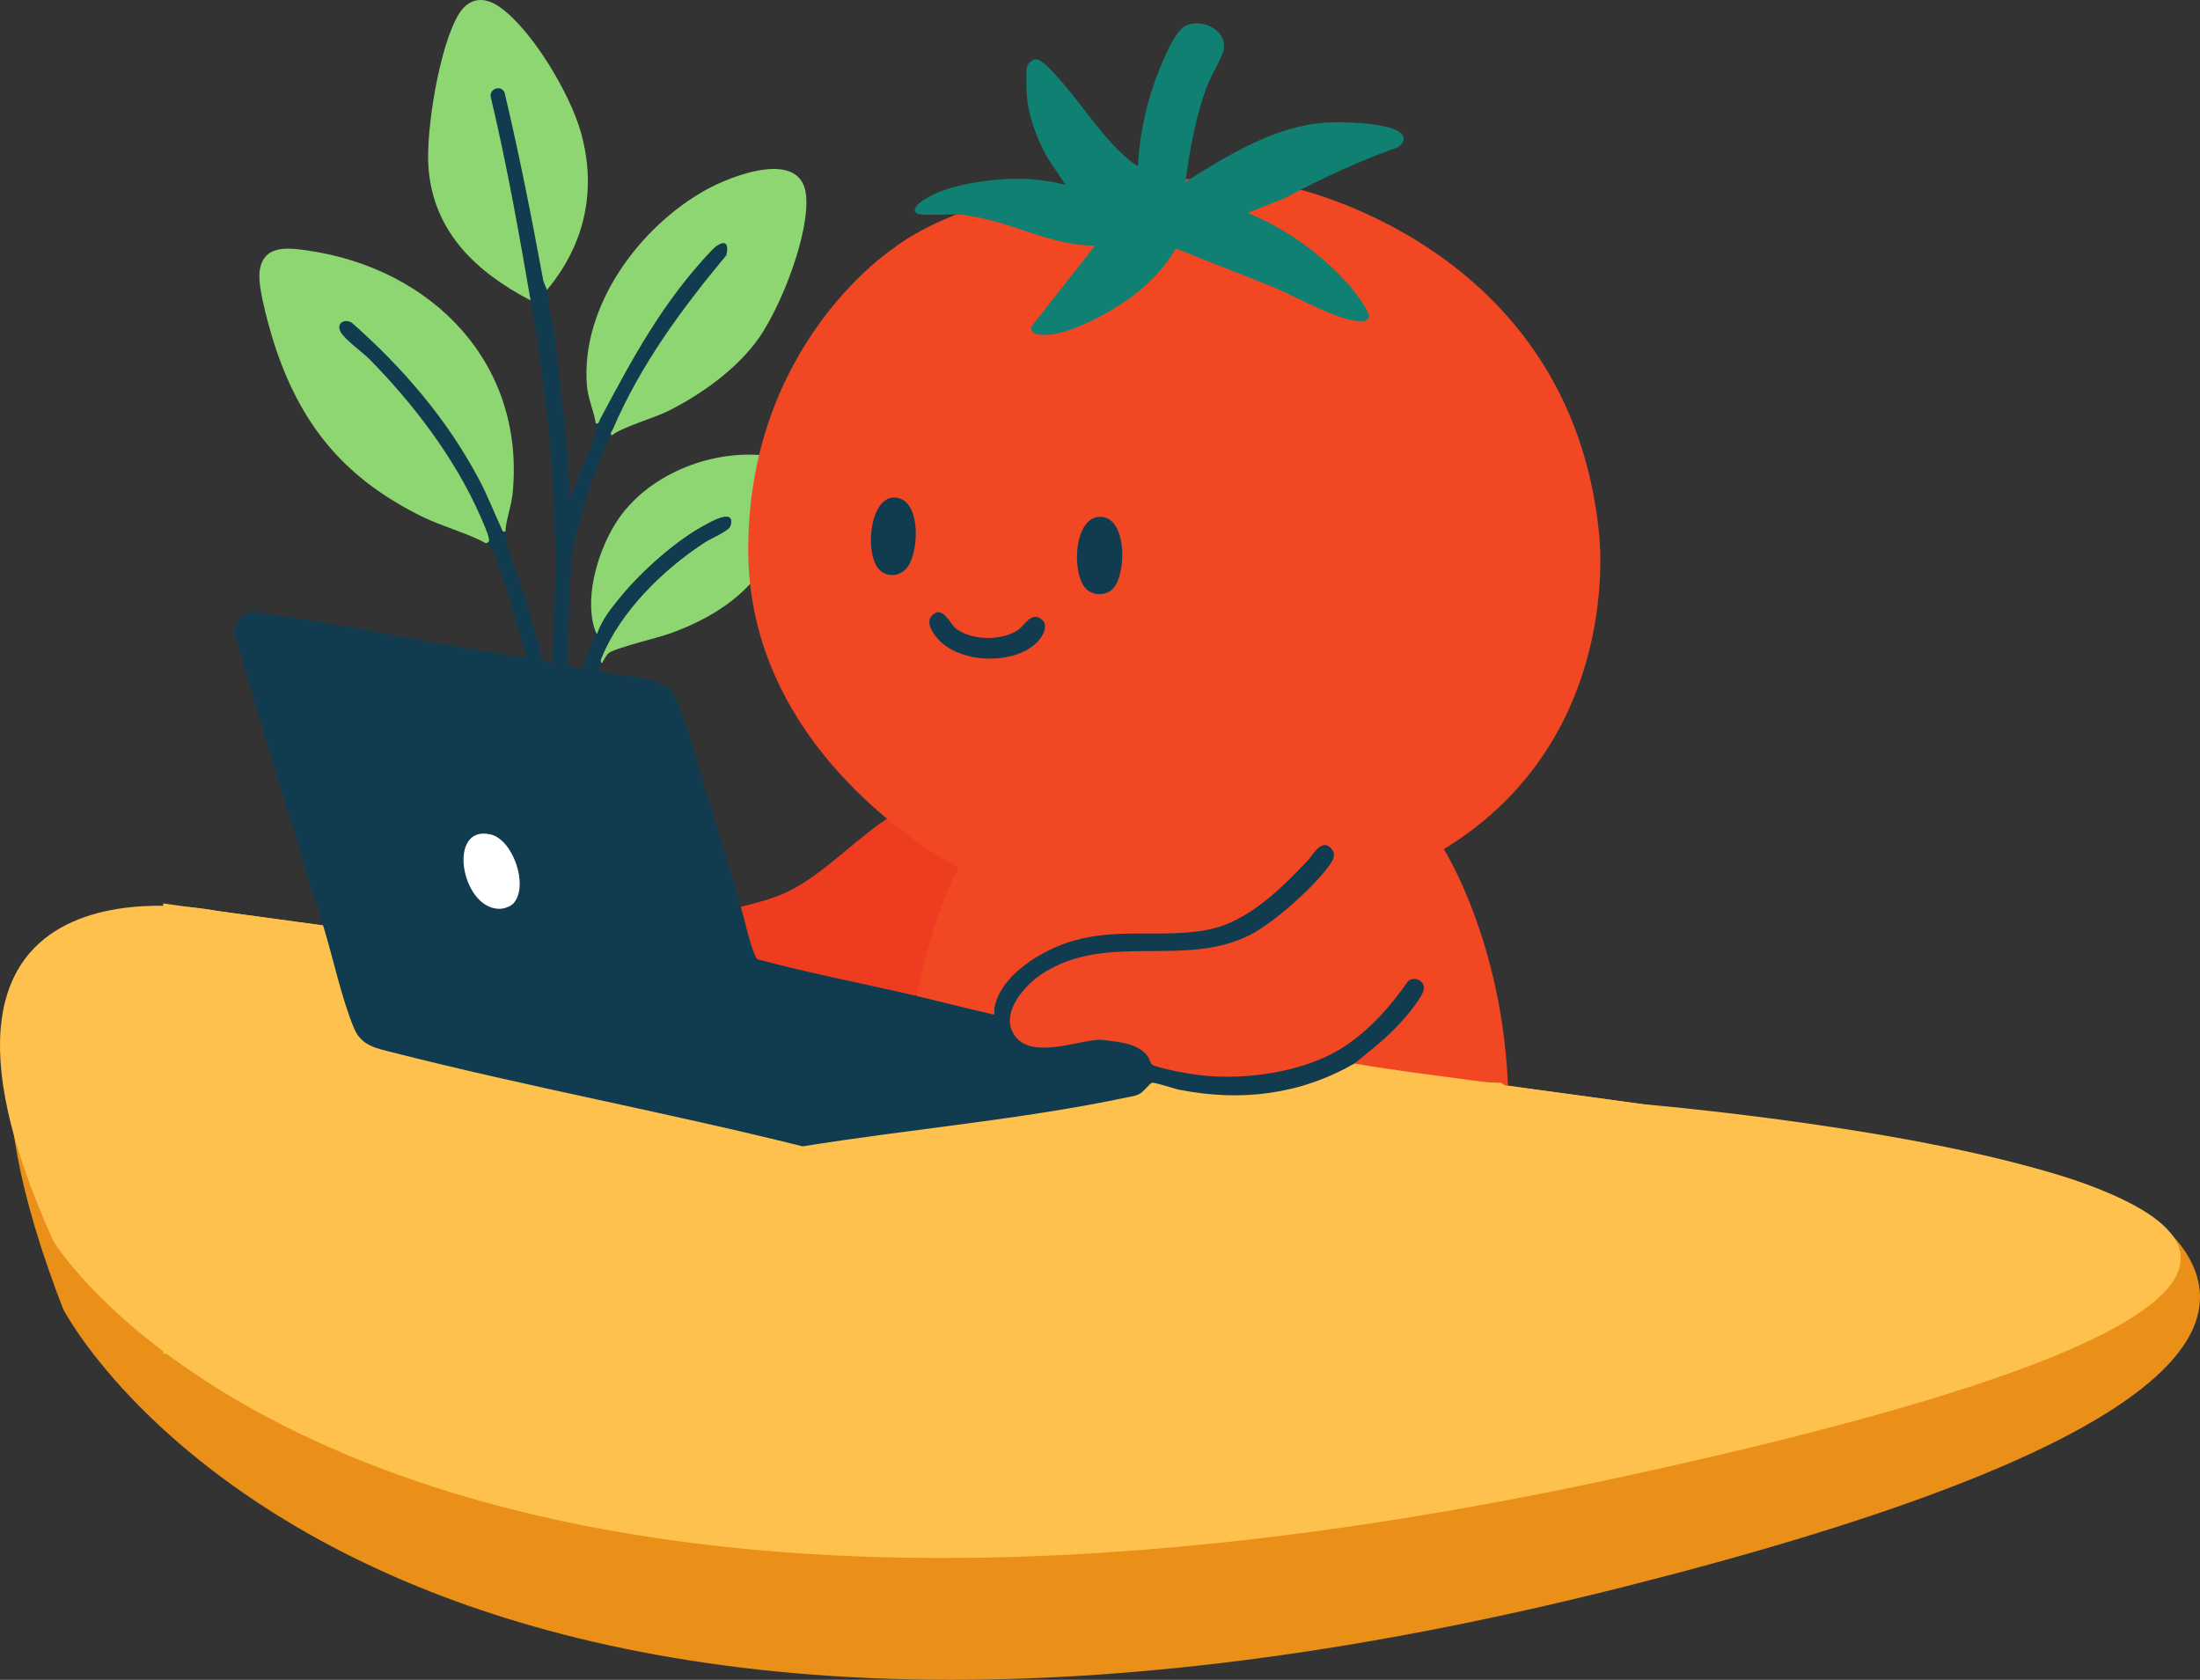 <?xml version="1.0" encoding="UTF-8"?>
<svg id="Layer_2" data-name="Layer 2" xmlns="http://www.w3.org/2000/svg" viewBox="0 0 1484.87 1133.74">
  <rect x="0" y="0" width="1484.87" height="1133.74" fill="#333333" stroke="none"/>
  <defs>
    <style>
      .cls-1 {
        fill: #113c50;
      }

      .cls-2 {
        fill: #8dd672;
      }

      .cls-3 {
        fill: #ee3c21;
      }

      .cls-4 {
        fill: #fff;
      }

      .cls-5 {
        fill: #0f8071;
      }

      .cls-6 {
        fill: #ea8f18;
      }

      .cls-7 {
        fill: #f24723;
      }

      .cls-8 {
        fill: #fec14d;
      }
    </style>
  </defs>
  <g id="Layer_1-2" data-name="Layer 1">
    <path class="cls-6" d="M153.76,622.72s-235.11-58.7-111.11,260.83c0,0,206,401.47,1054,187.27,350.16-88.45,418.38-166.1,377.8-226.79-57.7-86.29-330.34-75.3-330.34-75.3"/>
    <path class="cls-8" d="M147.22,614.9s-235.11-50.15-111.11,222.85c0,0,206,343,1054,160s18.5-252.54,18.5-252.54"/>
    <path class="cls-2" d="M401.11,423.74c.29.97.97,4.15,1.99,3.99,3.27-9.6,9.74-17.47,16.07-25.19,13.74-16.76,36.6-37.21,55.64-47.6,4.34-2.37,21.9-12.68,18.1.1-.96,3.21-13.43,8.52-17.11,10.9-27.82,18.05-56.98,46.38-69.59,77.47-.67,1.65-1.51,2.62-.1,4.34.65-1.19,3.67-6.12,4.3-6.69,3.97-3.62,33.96-10.65,41.95-13.56,23.45-8.55,45.87-21.18,60.75-41.75-1.95-25.23-.13-47.3,5-72,.28-1.37.84-2.31,1-3,.2-.87-.21-2.15,0-3-36.82-5.1-79.91,11.22-101.41,42.09-13.18,18.93-23.36,51.3-16.59,73.91Z"/>
    <path class="cls-3" d="M603.13,549.74c-23.46,14.24-43.74,37.12-67.61,50.08-14.81,8.04-30.2,10.52-46.28,15,3.14,10.07,6.21,25.75,10.29,34.72.58,1.27.9,2.5,2.38,3.04,34.52,9.26,69.67,16.15,104.47,24.06,4.81-2.75,10.68-5.18,16.27-5.42,5.52-31.23,18.39-60.22,30.46-89.37-16.68-8.42-32.27-18.76-47.13-30.11-1.74-1.33-2.67-1.85-2.85-2Z"/>
    <path class="cls-7" d="M869.64,126.05s190.23,37.84,209.66,234.21c0,0,17.39,138.31-104.83,212.85,0,0,40.4,63.29,43.47,163.52l-109.43-12.27s-69.55,28.64-129.89,5.11c0,0-18.92-24.03-45.51-14.83,0,0-37.84,14.32-53.18,1.02-15.34-13.3-6.14-27.61-6.14-27.61l-55.75-12.29s10.75-58.28,29.16-89.98c0,0-141.14-71.59-142.16-212.73-1.02-141.14,98.18-205.57,98.18-205.57,0,0,76.71-65.46,266.43-41.42Z"/>
    <path class="cls-8" d="M110.11,609.74v304h1024v-165c-39.4-5.49-78.84-10.87-118.25-16.29-1.01-.14-2.27-1.7-2.75-1.71-5.69-.13-8.81-.15-15-1-27.96-3.83-56.45-7.16-84-12-37.22,21.12-76.32,25.87-118.19,17.69-3.84-.75-16.04-4.95-18.31-4.73-1.54.15-5.67,6.32-9.15,7.89-2.43,1.1-4.61,1.32-7.14,1.86-71.67,15.16-147.26,21.54-219.6,33.19-91.72-22.89-185.03-40.04-276.62-63.38-10.84-2.76-21.05-4.34-26.03-15.97-8.29-19.36-14.46-48.53-20.96-69.54-23.63-3.28-47.26-6.56-70.89-9.85-12.37-1.72-24.74-3.44-37.11-5.15Z"/>
    <path class="cls-1" d="M378.12,260.23c3.02,25.06,6.2,50.18,6,75.51,1.93-.31,1.58-2.17,2.09-3.4,4.2-10.25,12.98-30.77,15.41-40.6.49-1.98.77-3.98.49-6,2.42.53,2.07-1.23,2.82-2.63,22.39-41.93,41.94-78.7,75.16-113.89,6.04-6.4,12.94-8.38,10.1,3.1-30.42,36.69-57.58,73.37-76.56,117.43-.45,1.04-2.58,3.34-.51,3.99-.96.8-2.45,3.22-3.06,4.45-7.08,14.26-15.14,39.87-19.44,55.56-5.58,20.33-5.89,35.55-6.54,56.46-.4,12.64-.3,25.3-.82,37.91.76,2.22,8.39,2.51,10.85,2.61.26-9.66,8.39-17.23,7.02-26.99.29.97.97,4.15,1.99,3.99,3.27-9.6,9.74-17.47,16.07-25.19,13.74-16.76,36.6-37.21,55.64-47.6,4.34-2.37,21.9-12.68,18.1.1-.96,3.21-13.43,8.52-17.11,10.9-27.82,18.05-56.98,46.38-69.59,77.47-.67,1.65-1.51,2.62-.1,4.34-.51.93-2.49,4.28-2,4.99,11.73,3.29,25.26,3.55,36.83,6.68,13.72,3.7,15.04,10.24,19.17,22.33,10.73,31.42,20.22,65.09,30,97,3.42,11.16,6.49,22.73,10,34,2.89,9.28,5.73,23.74,9.49,32.01.53,1.17.83,2.31,2.2,2.8,31.83,8.53,64.23,14.89,96.31,22.19,20.84,4.74,41.67,10.18,62.52,14.98,1.06-.64.3-2.82.48-3.98,3.56-22.91,33.21-40.15,53.58-45.92,31.12-8.81,60.35-1.55,90.62-7.38,26.73-5.15,49.2-27.55,67.31-46.69,3.53-3.73,9.47-15.53,15.95-7.98,3.52,4.1,1.05,7.92-1.49,11.44-10.67,14.75-37.16,38.45-53.3,46.7-44.38,22.68-96.35-2.08-139.99,26.01-11.52,7.42-27.88,25.23-20.23,39.89,10.17,19.5,43.34,5.18,59.11,4.89.98-.02,9.23,1.07,10.68,1.3,8.07,1.31,16.03,3.02,21.2,9.81,1.23,1.62,2.06,5.37,3.32,5.93,6.24,2.75,24.61,6.03,31.87,6.89,31.22,3.67,72.33-2.16,98.69-20.06,16.87-11.46,30.45-26.82,41.97-43.51,3.86-3.11,10.21-.68,10.69,4.25.51,5.21-11.64,19.19-15.46,23.46-9.46,10.57-20.54,19.12-31.51,27.99-37.22,21.12-76.32,25.87-118.19,17.69-3.84-.75-16.04-4.95-18.31-4.73-1.54.15-5.67,6.32-9.15,7.89-2.43,1.1-4.61,1.32-7.14,1.86-71.67,15.16-147.26,21.54-219.6,33.19-91.72-22.89-185.03-40.04-276.62-63.38-10.84-2.76-21.05-4.34-26.03-15.97-8.29-19.36-14.46-48.53-20.96-69.54-20.41-65.98-41.37-132.06-60.04-198.46.81-6.37,5.18-12.07,11.6-13.47,48.59,5.97,96.87,16.39,145.23,24.64,13.38,2.28,26.78,4.4,40.21,6.28-6.09-20.11-10.85-40.72-17.98-60.51-2.26-6.28-3.31-13.26-9.02-16.48,1.73-1.05,2.21-.95,1.84-3.21-.64-3.8-4.12-11.44-5.82-15.3-17.18-39.15-45.18-75.75-74.96-106.02-4.53-4.37-16.24-13.02-19.11-17.91-3.41-5.81,2.12-9.59,7.35-6.55,34.74,30.64,64.74,65.57,86.42,106.78,5.39,10.24,9.54,21.15,14.45,31.61.69,1.47.53,3.11,2.84,2.61-.43,9.44,10.01,33.59,13.27,44.23,4.35,14.23,8.4,28.61,11.67,43.13l7.05,1.63c.23-4.14-.28-8.39-.03-12.54,4.92-82.38-1.11-151.57-14.96-232.46-7.78-45.45-16.01-91.57-26.78-136.81-1.63-6.06,7.13-9.1,9.3-3.21,9.88,41.77,18.17,83.82,25.95,126.05.49,2.67,2.23,5.24,2.54,6.97,3.72,20.66,6.46,43.33,9.01,64.49ZM331.19,563.18c-29.5-6.95-20.25,49.6,5.59,50.19,3.22.07,7.91-1.46,10.02-3.93,10.11-11.79-.5-42.69-15.61-46.25Z"/>
    <path class="cls-5" d="M867.11,133.74c24.74-13.36,50.42-25.03,76.91-34.59,5.75-4.62,3.83-8.81-2.22-11.59-10.08-4.64-35.81-5.56-47.18-4.8-34.18,2.29-66.34,22.2-94.5,39.99,2.95-21.96,7.09-45.55,15.24-66.25,2.57-6.54,10.37-18.76,10.77-24.27.92-12.56-14.66-19.51-25.25-15.2-6.72,2.74-13.3,17.98-16.25,24.75-9.55,21.94-15.34,46.03-16.54,69.96-.61.74-6.61-4.29-7.47-5.02-17.45-14.9-32.15-38.99-48.01-55.99-2.72-2.91-9.48-10.57-13.19-10.73-2.45-.11-5.85,2.9-6.3,5.27-.71,3.78-.37,14.74-.07,19.02.98,13.86,6.82,29.43,13.52,41.48l12.52,18.97c-12.4-3.17-24.67-4.43-37.48-3.99-15.34.54-34.55,3.35-48.77,9.23-3.11,1.28-20.76,9.45-13.79,14.32,1.86,1.3,24.42.12,29.37.54,3.36.29,8.24,1.24,11.69,1.89,26.48,5.05,51.62,19.36,79,19.01l-42.5,54.01c-1.56,3.16.16,5.05,3.22,5.76,17.19,3.98,49.78-14.77,63.59-24.96,12.18-8.99,22.63-19.73,30.25-32.88,21.34,8.84,43.03,16.82,64.4,25.59,15.58,6.39,33.37,16.65,49.03,21.47,3.47,1.07,15.86,4.41,16.8-.63.74-3.97-9.38-16.98-12.29-20.38-18.06-21.18-43.71-39.57-69.51-50l24.99-9.99Z"/>
    <path class="cls-2" d="M328.11,366.74c1.73-1.05,2.21-.95,1.84-3.21-.64-3.8-4.12-11.44-5.82-15.3-17.18-39.15-45.18-75.75-74.96-106.02-4.53-4.37-16.24-13.02-19.11-17.91-3.41-5.81,2.12-9.59,7.35-6.55,34.74,30.64,64.74,65.57,86.42,106.78,5.39,10.24,9.54,21.15,14.45,31.61.69,1.47.53,3.11,2.84,2.61.34-7.58,4.05-17.35,4.87-25.63,8.73-88.08-54.51-152.06-138.64-164.1-14.39-2.06-30.47-3.67-32.24,15.22-1.04,11.12,7.59,40.96,11.54,52.47,18.21,53.01,47.97,87.1,98.1,111.9,13.39,6.62,31.28,11.34,43.36,18.14Z"/>
    <path class="cls-2" d="M402.11,285.74c2.42.53,2.07-1.23,2.82-2.63,22.39-41.93,41.94-78.7,75.16-113.89,6.04-6.4,12.94-8.38,10.1,3.1-30.42,36.69-57.58,73.37-76.56,117.43-.45,1.04-2.58,3.34-.51,3.99,6.2-5.18,28.35-11.67,37.38-16.12,22.77-11.22,47.48-28.97,62.03-49.97,14.81-21.38,33.77-69.55,31.57-95.4-2.75-32.36-50.49-13.59-67.28-4.31-45.15,24.97-84.99,78.63-80.69,132.28.72,8.94,4.91,17.78,5.98,25.52Z"/>
    <path class="cls-2" d="M358.11,202.74c-7.78-45.45-16.01-91.57-26.78-136.81-1.63-6.06,7.13-9.1,9.3-3.21,9.88,41.77,18.17,83.82,25.95,126.05.49,2.67,2.23,5.24,2.54,6.97,25.71-30.73,33.85-67.61,22.94-106.44-7.29-25.96-32.66-68.87-54.72-84.51-10.09-7.15-20.42-6.73-27.39,4.29-13.25,20.96-22.48,78.49-20.82,103.16,2.95,43.95,32.11,71.3,68.99,90.51Z"/>
    <path class="cls-3" d="M562.11,218.74l1-2c-.72.91-.83,1.78-1,2Z"/>
    <path class="cls-1" d="M744.35,348.94c-20.31-2.94-21.98,41.68-9.74,49.81,5.36,3.56,12.81,2.95,17.03-1.98,8.52-9.94,8.96-45.48-7.29-47.84Z"/>
    <path class="cls-1" d="M605.36,335.91c-18.61-3.06-22.55,39.5-11.17,49.26,5.71,4.9,14,3.42,18.37-2.48,7.55-10.19,9.37-44.04-7.2-46.77Z"/>
    <path class="cls-1" d="M629.37,415.01c-4.65,4.38-.69,10.71,2.33,14.65,13.96,18.17,51.72,19.81,67.96,4.13,3.72-3.59,8.54-11.42,3.55-15.63-7.05-5.93-11.45,3.82-16.15,7.02-11,7.49-31.24,7.21-41.88-.99-3.71-2.86-8.89-15.68-15.8-9.18Z"/>
    <path class="cls-3" d="M578.11,527.74c.32.35.68.66,1,1l-.02-2.01-.98,1.01Z"/>
    <path class="cls-3" d="M591.11,540.74c-.33-.33-.63-.72-1-1,.25.4.7.65,1,1Z"/>
    <path class="cls-4" d="M346.79,609.43c10.11-11.79-.5-42.69-15.61-46.25-29.5-6.95-20.25,49.6,5.59,50.19,3.22.07,7.91-1.46,10.02-3.93Z"/>
    <path class="cls-7" d="M1011.61,325.74c-.65.33-.65.67,0,1v-1Z"/>
  </g>
</svg>